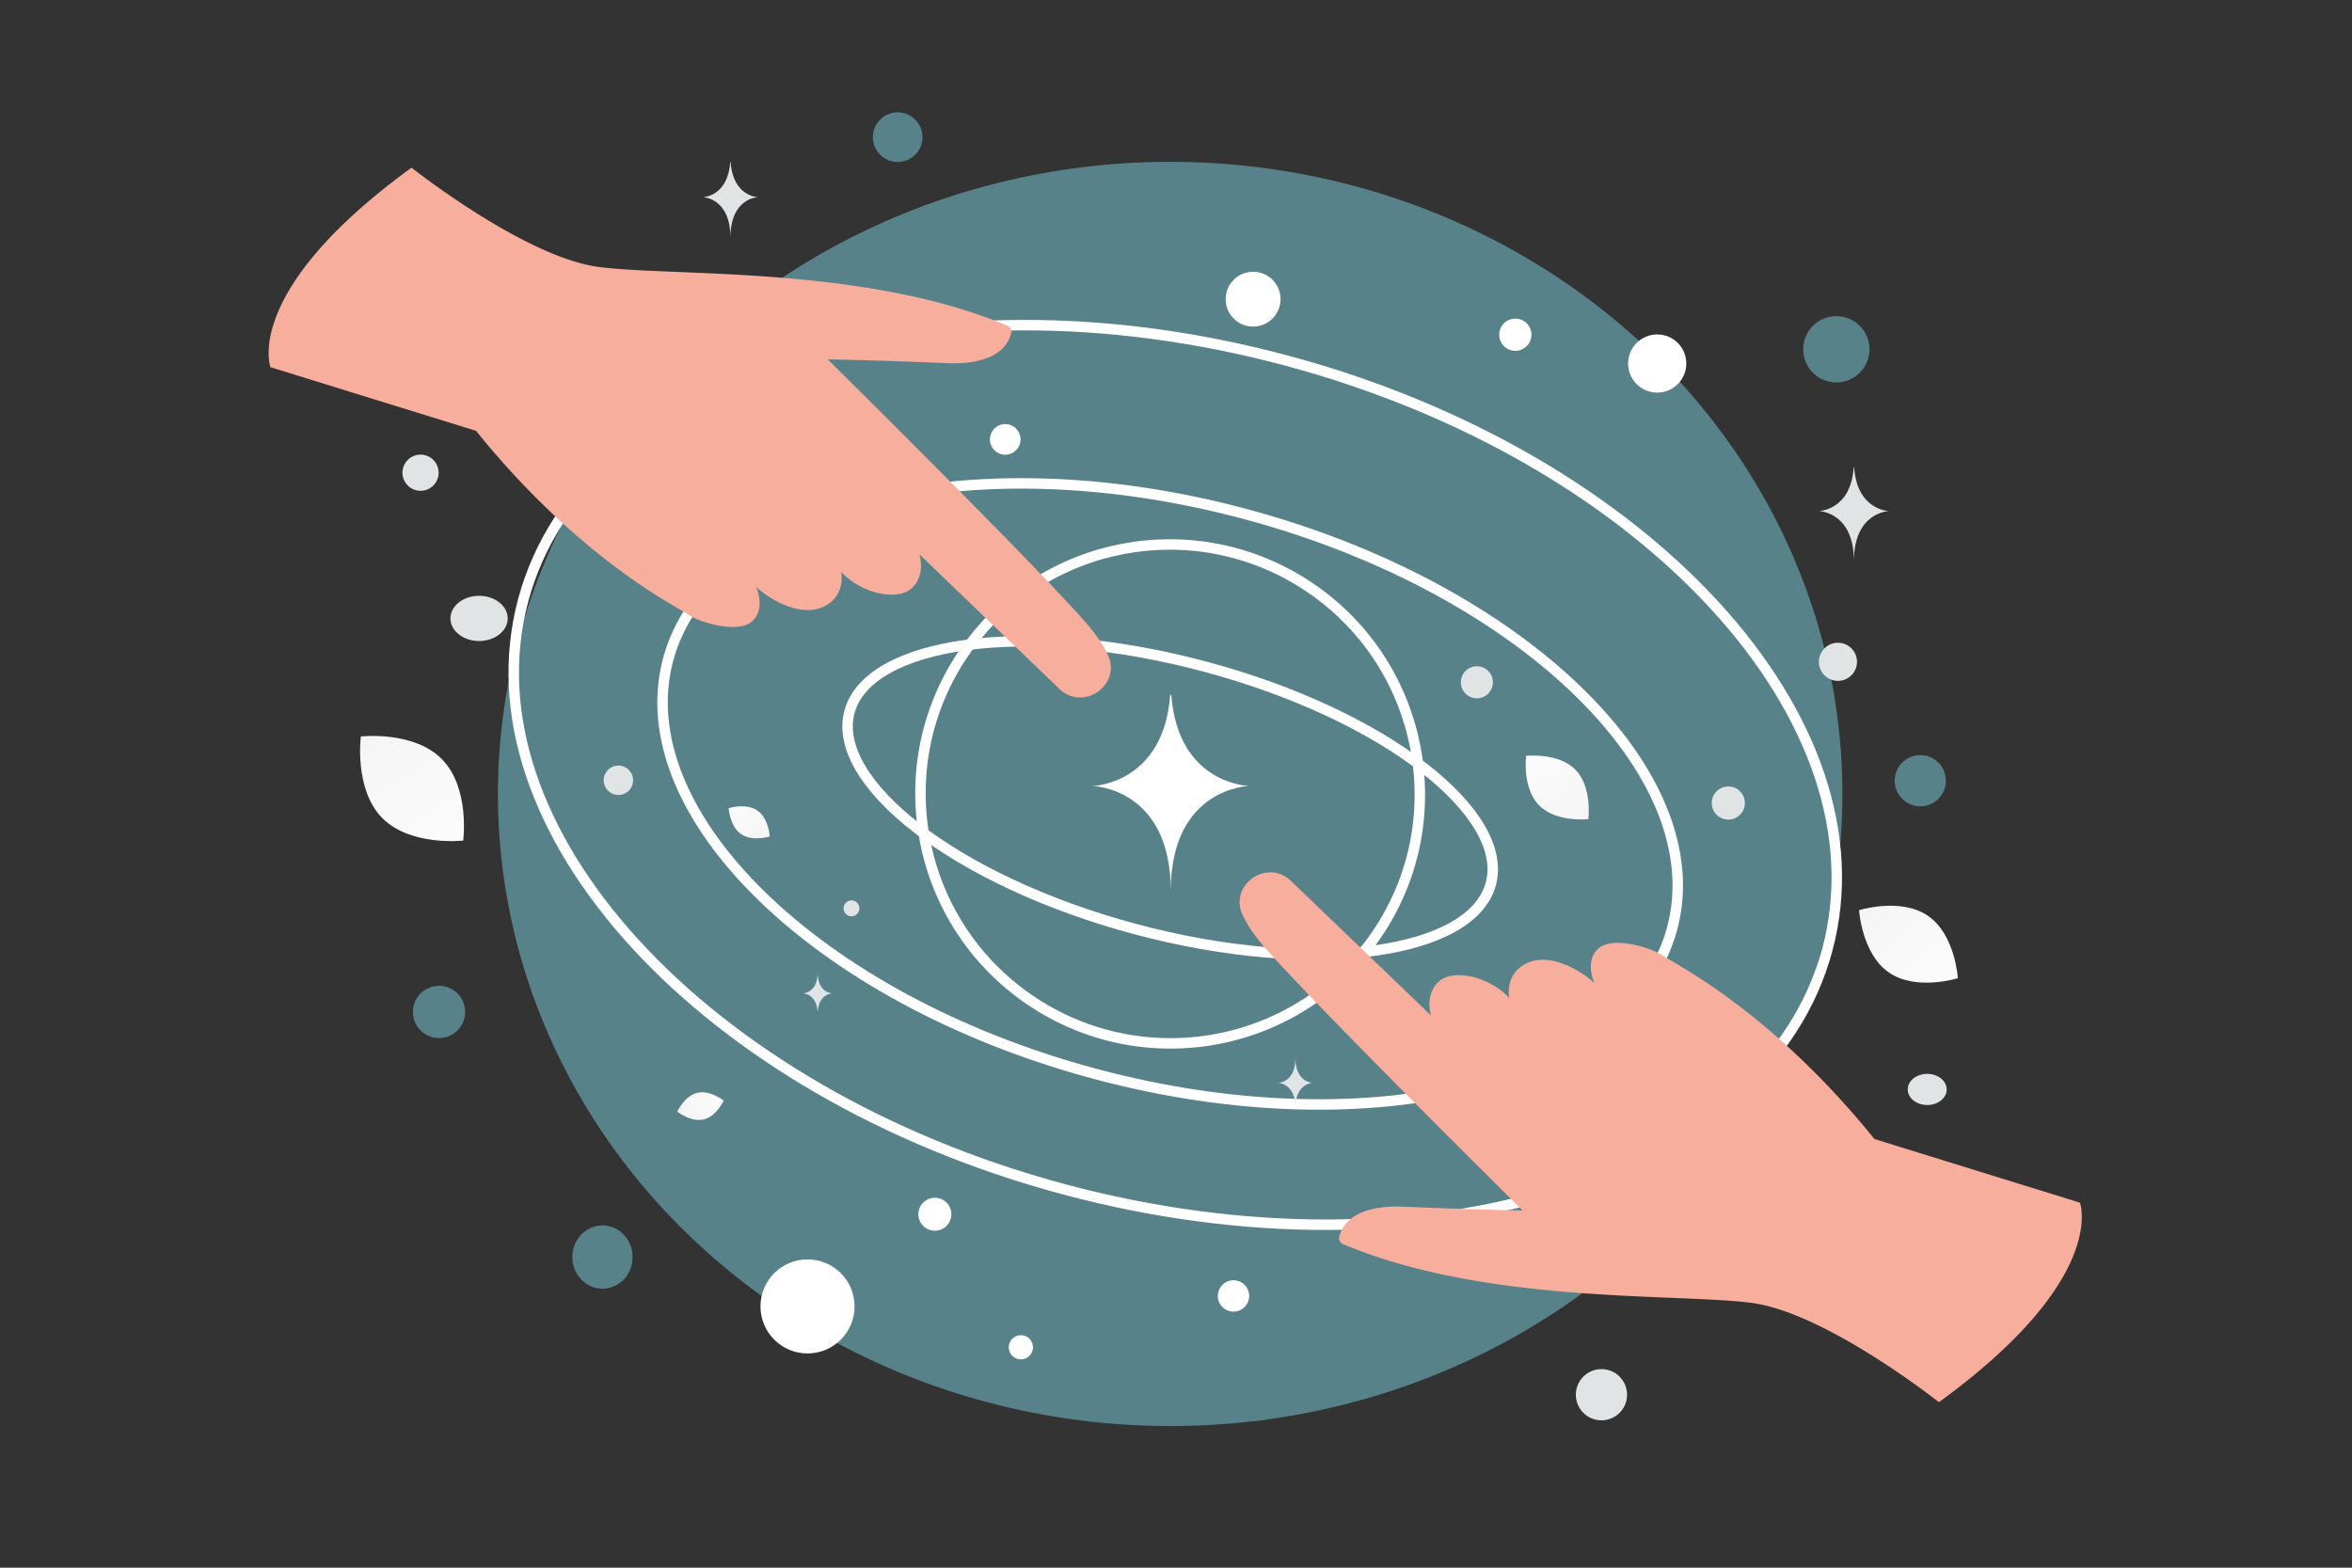 <svg width="900" height="600" viewBox="0 0 900 600" fill="none" xmlns="http://www.w3.org/2000/svg"><rect x="0" y="0" width="900" height="600" fill="#333333" stroke="none"/><path fill="transparent" d="M0 0h900v600H0z"/><ellipse cx="447.764" cy="303.862" rx="257.236" ry="241.925" fill="#58828a"/><path d="M570.48 338.241c-1.749 6.528-6.617 12.074-14.291 16.447-7.683 4.379-18.044 7.495-30.431 9.169-24.764 3.346-57.217.874-91.446-8.298-34.229-9.171-63.57-23.257-83.343-38.537-9.89-7.643-17.305-15.522-21.77-23.155-4.46-7.625-5.902-14.862-4.153-21.39 1.749-6.527 6.617-12.073 14.291-16.447 7.684-4.378 18.045-7.495 30.431-9.168 24.764-3.347 57.217-.874 91.446 8.298 34.229 9.171 63.571 23.256 83.344 38.536 9.89 7.643 17.305 15.522 21.769 23.156 4.46 7.625 5.902 14.862 4.153 21.389z" stroke="#fff" stroke-width="4"/><path d="M639.855 355.333c-7.8 29.11-35.977 50.229-76.057 60.477-40.01 10.23-91.433 9.475-144.743-4.81-53.309-14.284-98.221-39.341-127.755-68.206-29.586-28.914-43.429-61.293-35.629-90.403 7.8-29.111 35.977-50.23 76.057-60.478 40.01-10.23 91.433-9.474 144.743 4.81 53.309 14.284 98.221 39.342 127.755 68.206 29.586 28.915 43.429 61.293 35.629 90.404z" stroke="#fff" stroke-width="4"/><path d="M699.228 363.447c-11.641 43.446-49.838 75.661-102.735 92.397-52.872 16.729-120.154 17.877-189.277-.644-69.123-18.521-126.817-53.157-164.241-94.08-37.442-40.943-54.414-87.941-42.773-131.386 11.641-43.446 49.838-75.661 102.735-92.397 52.872-16.729 120.155-17.877 189.277.644 69.123 18.522 126.817 53.158 164.241 94.081 37.442 40.943 54.415 87.94 42.773 131.385z" stroke="#fff" stroke-width="4"/><path d="M501.553 225.083c43.612 29.779 54.875 89.189 25.17 132.694-29.706 43.504-89.139 54.642-132.752 24.863-43.612-29.779-54.875-89.189-25.17-132.694 29.706-43.505 89.14-54.642 132.752-24.863z" stroke="#fff" stroke-width="4"/><path d="M741.935 536.662s-42.986-34.046-71.313-37.949c-28.027-3.861-101.908.665-156.73-22.574a2.39 2.39 0 0 1-1.422-2.697c.871-3.969 4.984-12.419 24.749-11.599 25.727 1.111 45.445 1.451 45.445 1.451s-79.032-78.119-98.874-100.88c-3.919-4.491-6.568-8.543-8.296-12.226-5.382-11.488 9.382-21.807 18.528-13.01l53.536 51.456s-2.532-8.065 3.123-13.069c5.36-4.721 18.936-2.119 26.863 6.429 0 0-2.079-9.294 6.858-13.413 8.936-4.118 20.677 2.998 25.659 7.615 0 0-3.906-8.435 1.674-13.255 5.58-4.821 20.376-.124 24.345 2.712 3.969 2.836 41.023 20.574 81.17 70.281l78.659 24.364s11.009 29.109-53.974 76.364zM157.467 64.17s42.987 34.046 71.313 37.95c28.027 3.86 101.908-.666 156.73 22.573a2.389 2.389 0 0 1 1.422 2.698c-.87 3.969-4.984 12.419-24.749 11.598-25.726-1.111-45.445-1.451-45.445-1.451s79.032 78.12 98.874 100.88c3.919 4.492 6.569 8.544 8.296 12.227 5.383 11.488-9.381 21.806-18.528 13.01l-53.535-51.456s2.531 8.065-3.123 13.069c-5.36 4.72-18.936 2.118-26.864-6.43 0 0 2.079 9.295-6.857 13.413-8.937 4.119-20.678-2.997-25.659-7.615 0 0 3.906 8.436-1.674 13.256s-20.376.123-24.346-2.713c-3.969-2.836-41.022-20.574-81.169-70.281l-78.66-24.364s-11.01-29.109 53.974-76.363z" fill="#F8AE9D"/><path d="M447.777 266h.436C450.795 300.295 478 300.823 478 300.823s-30 .549-30 40.177c0-39.628-30-40.177-30-40.177s27.195-.528 29.777-34.823z" fill="#fff"/><path d="M722.805 372.217c10.436 7.187 26.378 2.163 26.378 2.163s-.987-16.677-11.429-23.857c-10.436-7.188-26.371-2.171-26.371-2.171s.987 16.677 11.422 23.865z" fill="url(#a)"/><path d="M146.218 313.028c10.81 11.002 31.024 8.682 31.024 8.682s2.675-20.158-8.145-31.153c-10.81-11.002-31.014-8.689-31.014-8.689s-2.675 20.158 8.135 31.16z" fill="url(#b)"/><ellipse cx="480.139" cy="527.394" rx="17.139" ry="16.394" transform="rotate(180 480.139 527.394)" fill="#58828a"/><circle cx="168" cy="387.298" r="10" transform="rotate(180 168 387.298)" fill="#58828a"/><circle r="9.5" transform="matrix(-1 0 0 1 343.5 52.5)" fill="#58828a"/><circle r="15.648" transform="matrix(-1 0 0 1 660.648 203.648)" fill="#58828a"/><circle r="9.802" transform="matrix(-1 0 0 1 612.802 533.802)" fill="#E1E4E5"/><circle r="18" transform="matrix(-1 0 0 1 309 500)" fill="#fff"/><circle r="6" transform="matrix(-1 0 0 1 472 496)" fill="#fff"/><circle r="7.294" transform="matrix(-1 0 0 1 703.294 253.294)" fill="#E1E4E5"/><circle r="11.133" transform="matrix(-1 0 0 1 634.133 139.132)" fill="#fff"/><circle r="5.631" transform="matrix(0 1 1 0 236.631 298.631)" fill="#E1E4E5"/><circle r="6.922" transform="matrix(-1 0 0 1 160.922 180.922)" fill="#E1E4E5"/><ellipse rx="7.452" ry="5.961" transform="matrix(-1 0 0 1 737.452 416.961)" fill="#E1E4E5"/><circle r="10.5" transform="matrix(0 1 1 0 479.5 114.5)" fill="#fff"/><path d="M709.313 179h.195c1.154 16.356 13.318 16.607 13.318 16.607s-13.413.262-13.413 19.161c0-18.899-13.413-19.161-13.413-19.161s12.158-.251 13.313-16.607zM279.422 62h.152C280.478 75.26 290 75.465 290 75.465s-10.5.212-10.5 15.535c0-15.323-10.5-15.535-10.5-15.535s9.518-.204 10.422-13.465z" fill="#E1E4E5"/><path d="M266.834 418.247c4.905-1.162 10.092 2.998 10.092 2.998s-2.768 6.04-7.674 7.199c-4.905 1.162-10.09-2.994-10.09-2.994s2.768-6.041 7.672-7.203z" fill="url(#c)"/><path d="M289.798 310.199c-4.347-2.994-10.988-.901-10.988-.901s.411 6.947 4.761 9.938c4.347 2.994 10.985.904 10.985.904s-.411-6.947-4.758-9.941z" fill="url(#d)"/><path d="M602.826 294.572c-6.566-6.682-18.843-5.273-18.843-5.273s-1.625 12.243 4.947 18.921c6.565 6.683 18.837 5.278 18.837 5.278s1.625-12.243-4.941-18.926z" fill="url(#e)"/><ellipse cx="302.677" cy="271.283" rx="12.685" ry="12.109" fill="#58828a"/><circle cx="702.685" cy="133.685" r="12.685" fill="#58828a"/><ellipse rx="11.532" ry="12.109" transform="matrix(1 0 0 -1 230.532 481.109)" fill="#58828a"/><circle r="9.802" transform="matrix(1 0 0 -1 734.802 298.802)" fill="#58828a"/><circle r="5.862" transform="matrix(1 0 0 -1 384.652 168.167)" fill="#fff"/><circle r="6.166" transform="matrix(1 0 0 -1 579.85 128.108)" fill="#fff"/><circle r="3.038" transform="matrix(1 0 0 -1 325.825 347.651)" fill="#E1E4E5"/><circle r="4.637" transform="matrix(1 0 0 -1 390.637 515.637)" fill="#fff"/><circle r="6.132" transform="matrix(0 -1 -1 0 565.132 261.132)" fill="#E1E4E5"/><circle r="6.343" transform="matrix(1 0 0 -1 661.343 307.343)" fill="#E1E4E5"/><ellipse rx="10.956" ry="8.649" transform="matrix(1 0 0 -1 183.319 236.687)" fill="#E1E4E5"/><circle r="6.313" transform="scale(-1 1) rotate(-75 123.96 465.469)" fill="#fff"/><path d="M312.918 387.089h-.081c-.481-6.813-5.547-6.918-5.547-6.918s5.587-.109 5.587-7.981c0 7.872 5.587 7.981 5.587 7.981s-5.065.105-5.546 6.918zm182.833 35.641h-.096c-.564-8.151-6.507-8.277-6.507-8.277s6.554-.13 6.554-9.549c0 9.419 6.553 9.549 6.553 9.549s-5.94.126-6.504 8.277z" fill="#E1E4E5"/><defs><linearGradient id="a" x1="763.456" y1="395.801" x2="681.311" y2="309.181" gradientUnits="userSpaceOnUse"><stop stop-color="#fff"/><stop offset="1" stop-color="#EEE"/></linearGradient><linearGradient id="b" x1="189.347" y1="350.608" x2="111.199" y2="228.105" gradientUnits="userSpaceOnUse"><stop stop-color="#fff"/><stop offset="1" stop-color="#EEE"/></linearGradient><linearGradient id="c" x1="285.303" y1="415.358" x2="242.37" y2="435.641" gradientUnits="userSpaceOnUse"><stop stop-color="#fff"/><stop offset="1" stop-color="#EEE"/></linearGradient><linearGradient id="d" x1="272.865" y1="300.375" x2="307.083" y2="336.457" gradientUnits="userSpaceOnUse"><stop stop-color="#fff"/><stop offset="1" stop-color="#EEE"/></linearGradient><linearGradient id="e" x1="576.63" y1="271.747" x2="624.096" y2="346.153" gradientUnits="userSpaceOnUse"><stop stop-color="#fff"/><stop offset="1" stop-color="#EEE"/></linearGradient></defs></svg>